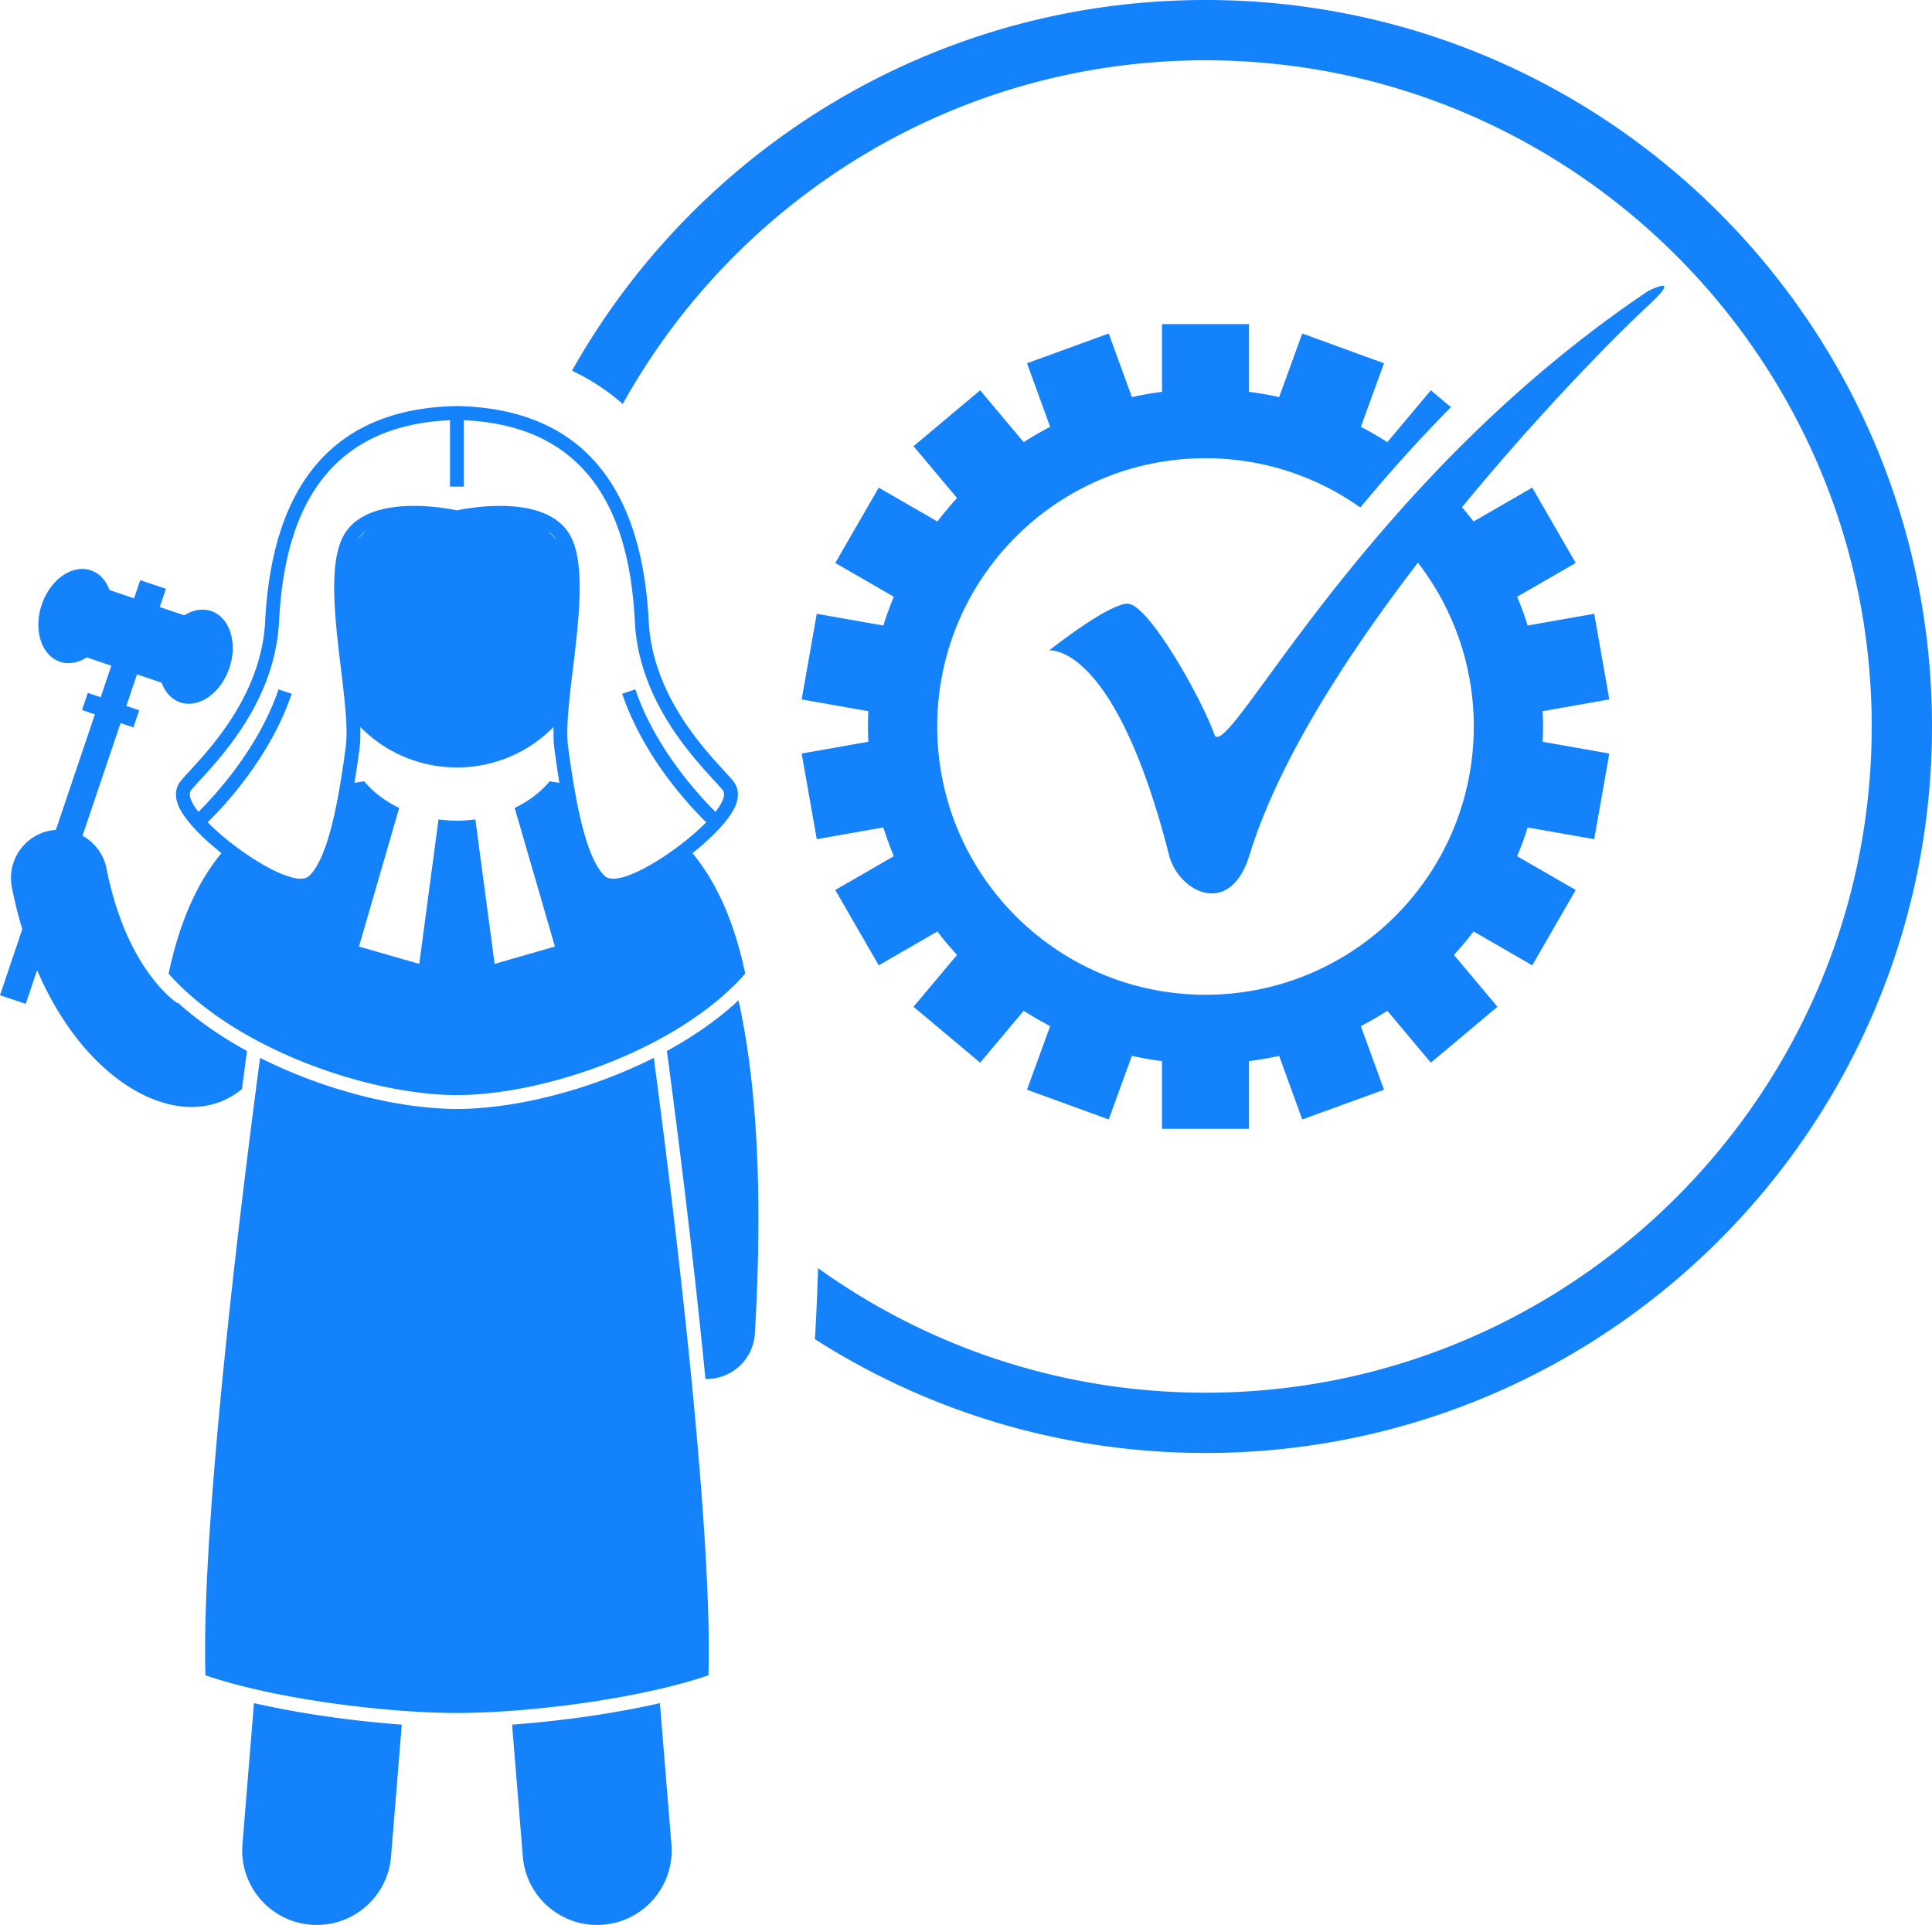 <svg viewBox="0 0 320.445 319.286" xml:space="preserve" xmlns="http://www.w3.org/2000/svg" enable-background="new 0 0 320.445 319.286"><path d="M201.386 121.757c-1.94-5.604-10.993-21.843-14.442-21.627-3.449.216-12.933 7.76-12.933 7.76s10.85-1.509 19.903 33.986c1.514 5.935 10.059 10.634 13.365-.144 4.677-15.251 15.84-32.699 27.897-48.399a44.29 44.29 0 0 1 9.267 27.166c0 24.575-19.922 44.496-44.496 44.496s-44.496-19.922-44.496-44.496 19.922-44.496 44.496-44.496c9.568 0 18.422 3.03 25.678 8.168 4.388-5.284 9.391-10.926 15.028-16.64l-3.33-2.794-7.22 8.604a56.02 56.02 0 0 0-4.391-2.541l3.84-10.549-13.555-4.934-3.84 10.549a55.542 55.542 0 0 0-4.998-.873V53.758h-14.425v11.234a55.898 55.898 0 0 0-4.998.873l-3.84-10.549-13.555 4.934 3.84 10.549a55.837 55.837 0 0 0-4.391 2.541l-7.22-8.604-11.05 9.272 7.218 8.602a56.11 56.11 0 0 0-3.26 3.888l-9.727-5.616-7.212 12.492 9.712 5.607a55.588 55.588 0 0 0-1.742 4.772l-11.04-1.947-2.505 14.205 11.059 1.95c-.038.842-.064 1.686-.064 2.537s.027 1.695.064 2.537l-11.059 1.95 2.505 14.205 11.04-1.947a56.045 56.045 0 0 0 1.741 4.772l-9.712 5.607 7.212 12.492 9.727-5.616a56.585 56.585 0 0 0 3.26 3.888l-7.218 8.602 11.05 9.272 7.22-8.604a56.02 56.02 0 0 0 4.391 2.541l-3.84 10.549 13.555 4.933 3.84-10.549c1.64.365 3.307.656 4.998.873v11.234h14.425v-11.234a55.898 55.898 0 0 0 4.998-.873l3.84 10.549 13.555-4.933-3.84-10.549a55.656 55.656 0 0 0 4.391-2.541l7.22 8.604 11.05-9.272-7.218-8.602a55.817 55.817 0 0 0 3.259-3.888l9.727 5.616 7.212-12.492-9.712-5.607a55.247 55.247 0 0 0 1.741-4.772l11.04 1.947 2.505-14.205-11.059-1.95c.038-.842.064-1.686.064-2.537s-.027-1.695-.064-2.537l11.059-1.95-2.505-14.205-11.04 1.947a55.375 55.375 0 0 0-1.742-4.772l9.712-5.607-7.212-12.492-9.727 5.616a56.755 56.755 0 0 0-1.922-2.369c12.696-15.45 25.149-28.142 31.048-33.599 5.748-5.317-.216-2.227-.216-2.227-7.841 5.259-14.989 10.921-21.476 16.687-33.046 29.373-48.839 61.452-50.46 56.767z" fill="#1482fa" class="fill-000000"></path><path d="M199.945 10c29.047 0 55.506 11.271 75.25 29.663l.436.406c21.418 20.166 34.814 48.762 34.814 80.432 0 60.93-49.57 110.5-110.5 110.5-23.953 0-46.147-7.664-64.267-20.664-.1 3.694-.261 7.5-.491 11.436-.007.115-.028.226-.037.34C153.862 234.068 176.094 241 199.945 241c66.55 0 120.5-53.95 120.5-120.5S266.495 0 199.945 0c-45.11 0-84.424 24.792-105.077 61.49a35.613 35.613 0 0 1 8.419 5.516C122.16 33.04 158.41 10 199.945 10zM4.263 166.51l1.891-5.598c6.391 14.883 16.939 22.698 25.618 22.697l.213-.003.162-.002c3.087-.081 5.833-1.164 7.986-2.981.307-2.352.587-4.468.833-6.303-4.243-2.319-8.178-5.02-11.519-8.066-.009.051-.019.099-.027.15-2.645-1.919-6.559-6.257-9.417-13.948-.908-2.444-1.712-5.22-2.332-8.374a7.976 7.976 0 0 0-3.987-5.458l6.315-18.695 2.131.72.962-2.842-2.133-.721 1.767-5.232 4.074 1.376c.387 1.054.994 1.938 1.792 2.557.391.303.822.55 1.301.711 3.084 1.043 6.731-1.504 8.146-5.692 1.415-4.186.061-8.423-3.025-9.464a4.408 4.408 0 0 0-.921-.195c-1.182-.133-2.401.204-3.518.916l-4.076-1.377 1.021-3.022-4.261-1.439-1.021 3.021-4.077-1.377c-.576-1.57-1.639-2.775-3.092-3.267-3.084-1.043-6.73 1.507-8.146 5.692-1.413 4.186-.061 8.423 3.025 9.466 1.453.49 3.03.176 4.441-.723l4.076 1.377-1.768 5.232-2.133-.721-.96 2.842 2.133.721-6.473 19.162a7.963 7.963 0 0 0-.985.124 8.001 8.001 0 0 0-6.308 9.392 72.533 72.533 0 0 0 1.726 6.96L0 165.069l4.263 1.441z" fill="#1482fa" class="fill-000000"></path><path d="M122.488 165.924c-3.417 3.181-7.48 5.995-11.876 8.397 1.498 11.169 4.273 32.749 6.394 54.394.073.002.146.006.219.006a8.001 8.001 0 0 0 7.979-7.533c1.328-22.704.413-41.161-2.716-55.264zM42.124 282.49l-.633 7.76-1.278 15.667c-.555 6.807 4.514 12.772 11.318 13.327 6.805.554 12.773-4.51 13.328-11.317l1.157-14.191.626-7.681c-7.746-.562-16.664-1.769-24.518-3.565zM84.935 286.055l.626 7.681 1.157 14.191c.555 6.808 6.523 11.872 13.328 11.317 6.805-.555 11.873-6.52 11.318-13.327l-1.278-15.667-.633-7.76c-7.852 1.796-16.77 3.003-24.518 3.565zM108.44 175.463c-10.789 5.441-23.163 8.471-32.652 8.471s-21.862-3.03-32.65-8.471c-2.833 21.28-9.815 76.851-9.067 102.41 11.704 4 30.184 6.25 41.719 6.25 11.533 0 30.013-2.25 41.717-6.25.748-25.558-6.234-81.13-9.067-102.41z" fill="#1482fa" class="fill-000000"></path><path d="M29.94 129.59c-.537.664-1.278 2.116-.2 4.377 1.023 2.145 3.754 4.974 6.987 7.536-3.932 4.77-6.914 11.24-8.758 20 11.25 12.699 33.57 20.133 47.82 20.133s36.572-7.434 47.822-20.133c-1.844-8.76-4.826-15.23-8.758-20 3.233-2.562 5.964-5.391 6.987-7.536 1.078-2.261.337-3.713-.201-4.377-.403-.499-.942-1.088-1.625-1.833-3.832-4.188-11.807-12.904-12.416-24.727-1.201-23.304-11.889-35.308-31.851-35.679-19.877.372-30.564 12.376-31.765 35.679-.609 11.822-8.584 20.538-12.416 24.727-.683.745-1.222 1.334-1.626 1.833zm60.909-41.51c.558.39 1.042.859 1.432 1.414a23.016 23.016 0 0 0-1.432-1.414zm-31.552 1.416a5.717 5.717 0 0 1 1.437-1.419c-.501.451-.979.926-1.437 1.419zm.325 34.724c.142-1.056.17-2.295.133-3.645a22.425 22.425 0 0 0 16.034 6.72 22.429 22.429 0 0 0 16.034-6.719c-.037 1.349-.01 2.588.132 3.644.256 1.899.528 3.788.828 5.627a62.436 62.436 0 0 0-1.622-.254c-1.478 1.788-3.46 3.296-5.794 4.413l6.672 22.993-10 2.875-3.195-23.963c-.995.13-2.012.213-3.055.213s-2.059-.083-3.055-.213l-3.195 23.963-10-2.875 6.672-22.993c-2.334-1.118-4.316-2.625-5.794-4.414-.545.079-1.087.163-1.622.254.299-1.838.572-3.727.827-5.626zm-13.343-21.072c.745-14.462 5.322-32.436 28.36-33.448v11.007h2.301V69.7c23.038 1.012 27.615 18.986 28.36 33.448.758 14.702 11.974 24.706 14.551 27.889.594.734.043 2.059-1.184 3.62-2.368-2.335-9.908-10.314-13.288-20.318l-2.18.736c3.625 10.728 11.524 18.965 13.938 21.309-4.936 5.031-14.546 11.09-16.839 8.9-3.335-3.183-5.002-13.49-6.063-21.371-1.061-7.882 4.547-27.737.303-35.164s-18.749-4.092-18.749-4.092-14.505-3.335-18.749 4.092 1.364 27.283.303 35.164c-1.061 7.882-2.728 18.188-6.063 21.371-2.294 2.19-11.903-3.869-16.839-8.9 2.414-2.344 10.313-10.581 13.937-21.309l-2.18-.736c-3.379 10.005-10.919 17.984-13.287 20.318-1.227-1.561-1.778-2.886-1.184-3.62 2.578-3.183 13.794-13.186 14.552-27.889z" fill="#1482fa" class="fill-000000"></path></svg>